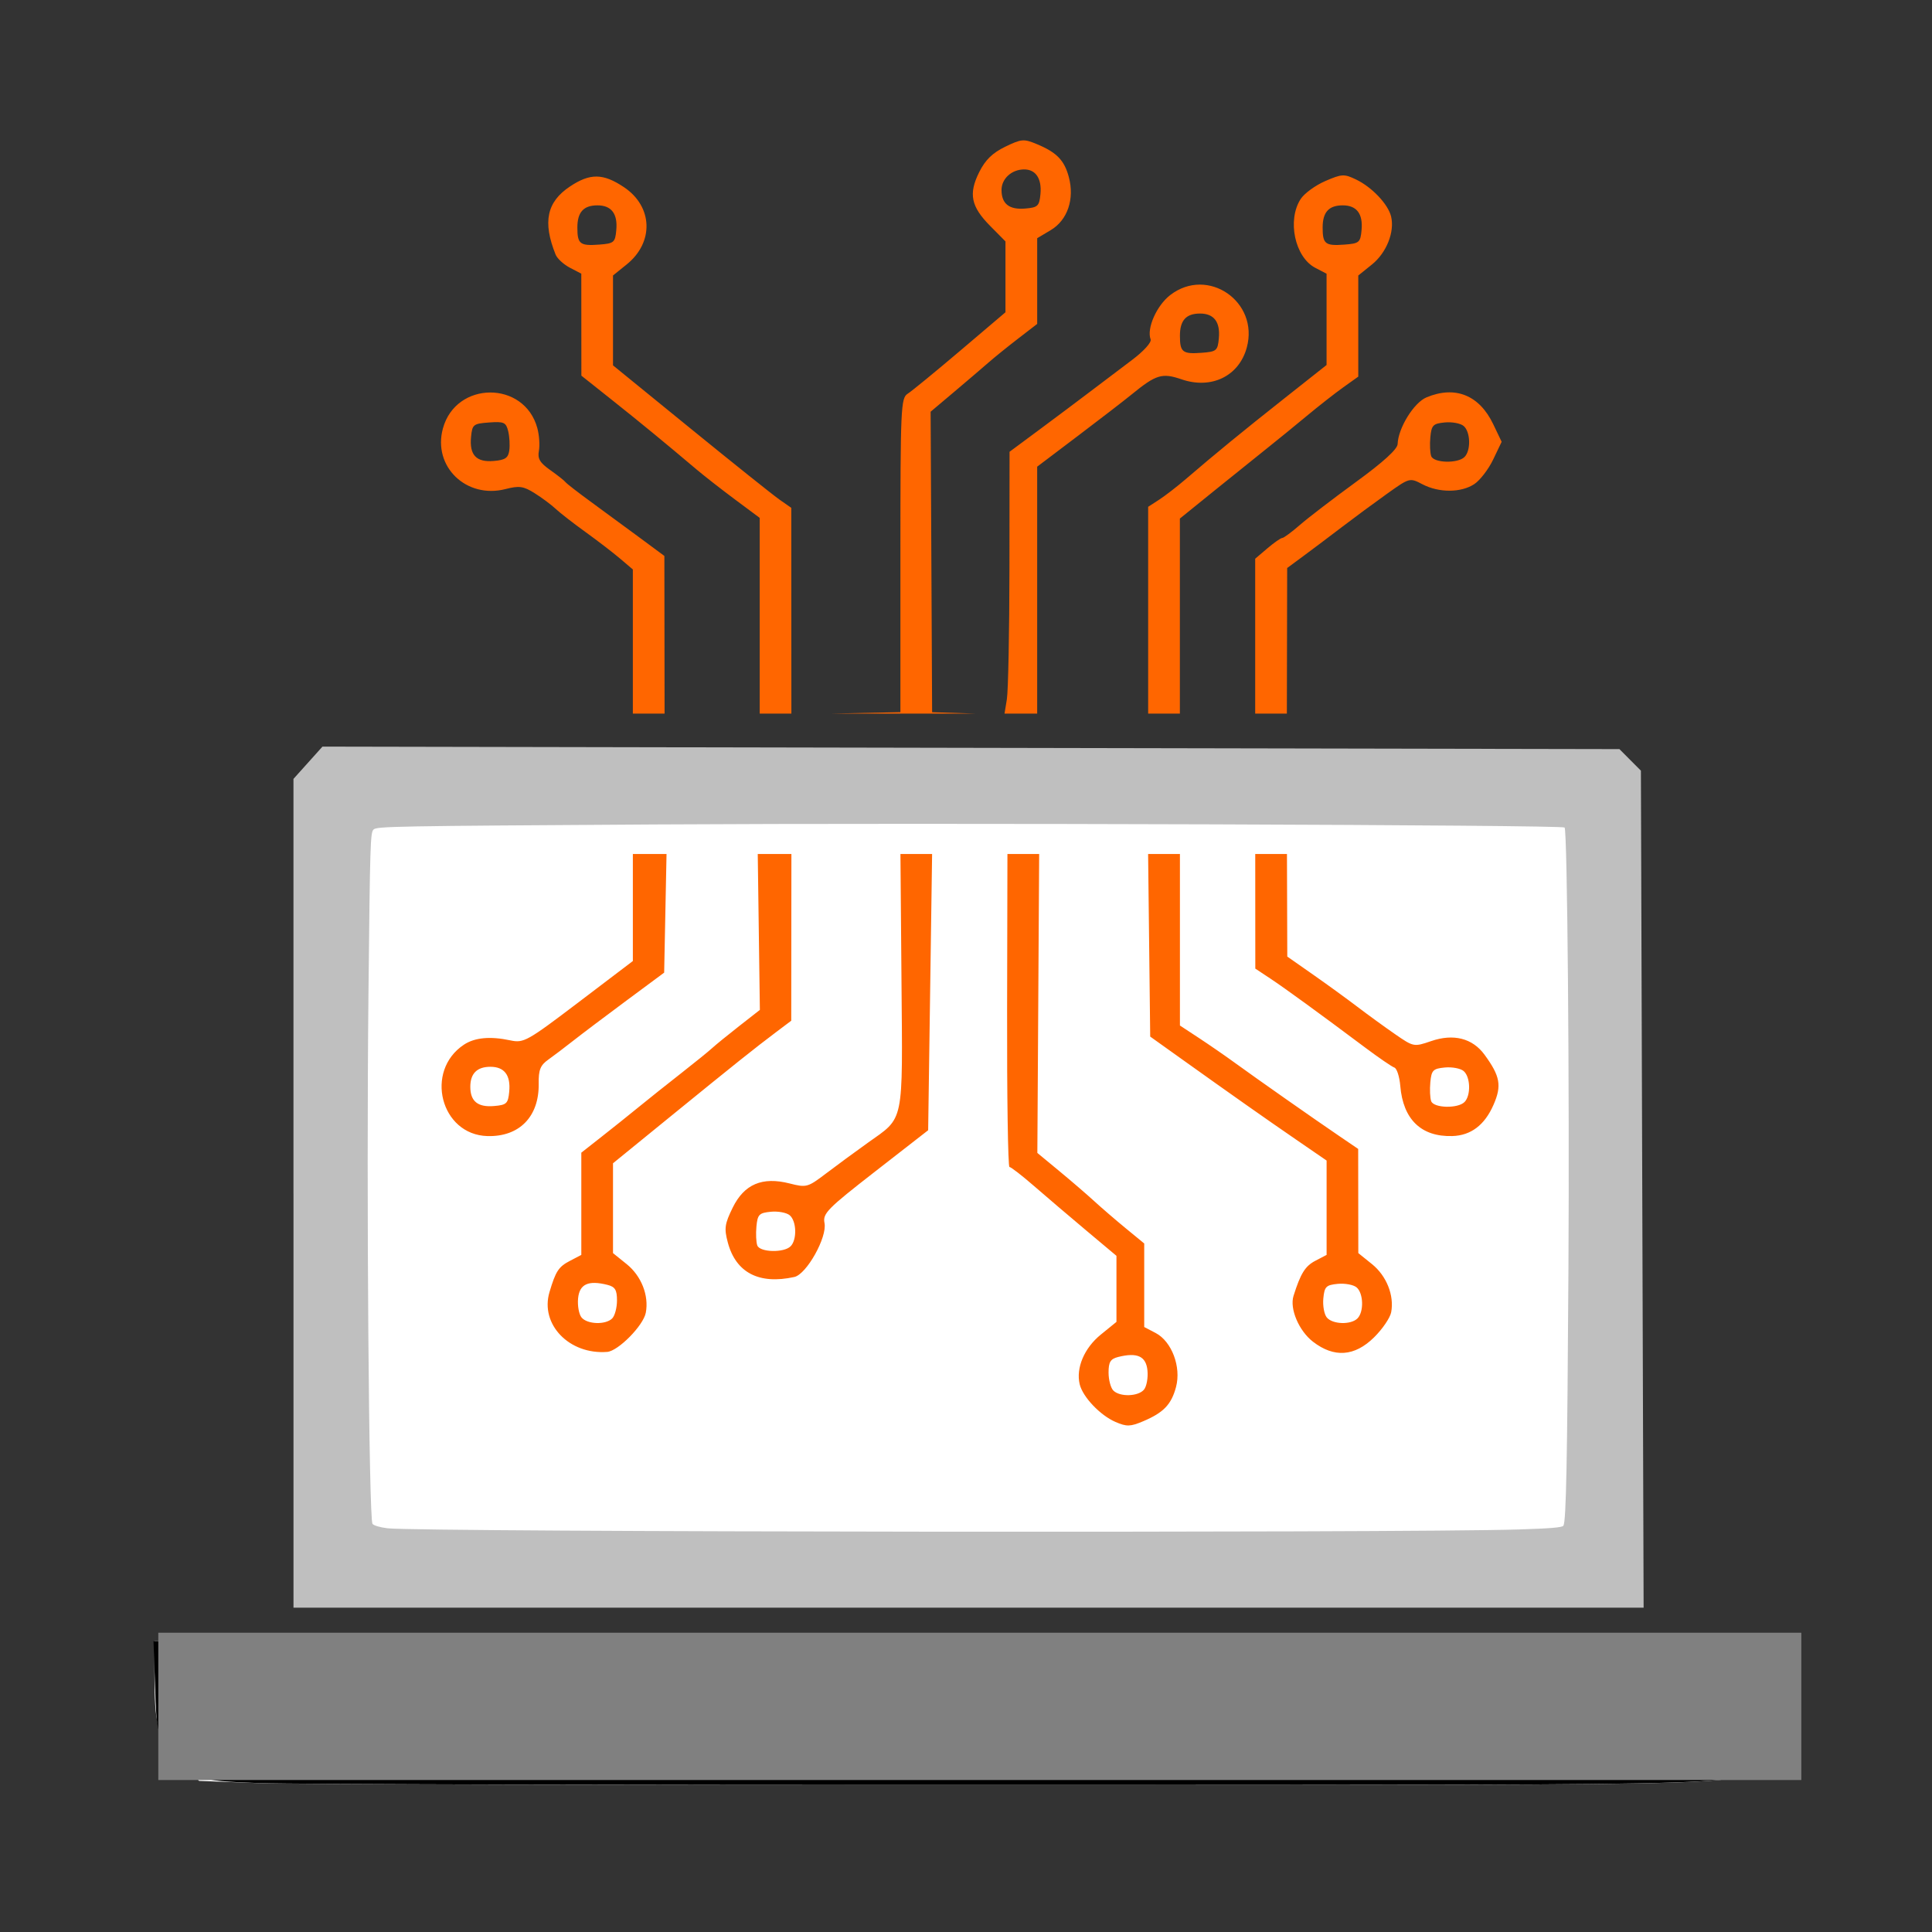 <?xml version="1.0" encoding="UTF-8" standalone="no"?>
<svg
   xmlns:dc="http://purl.org/dc/elements/1.1/"
   xmlns:cc="http://creativecommons.org/ns#"
   xmlns:rdf="http://www.w3.org/1999/02/22-rdf-syntax-ns#"
   xmlns:svg="http://www.w3.org/2000/svg"
   xmlns="http://www.w3.org/2000/svg"
   width="15mm"
   height="15mm"
   viewBox="0 0 53.15 53.15"
   id="svg6213"
   version="1.1">
  <rect x="0" y="0" width="53.15" height="53.15" fill="#333333" stroke="none"/>
  <defs
     id="defs6215">
    <clipPath
       clipPathUnits="userSpaceOnUse"
       id="clipPath8377-0-3-0">
      <rect
         style="fill:#000000;fill-opacity:1;stroke:none;stroke-width:1;stroke-linecap:butt;stroke-linejoin:round;stroke-miterlimit:0.3;stroke-dasharray:none;stroke-dashoffset:15;stroke-opacity:1"
         id="rect8379-1-6-4"
         width="78.556"
         height="38.552"
         x="647.314"
         y="677.59" />
    </clipPath>
    <clipPath
       clipPathUnits="userSpaceOnUse"
       id="clipPath8395-0-2-8">
      <rect
         style="fill:#000000;fill-opacity:1;stroke:none;stroke-width:1;stroke-linecap:butt;stroke-linejoin:round;stroke-miterlimit:0.3;stroke-dasharray:none;stroke-dashoffset:15;stroke-opacity:1"
         id="rect8397-2-1-5"
         width="64.635"
         height="34.851"
         x="654.813"
         y="724.34" />
    </clipPath>
  </defs>
  <rect
     y="21.459"
     x="9.236"
     height="21.498"
     width="34.875"
     id="rect3346"
     style="opacity:1;fill:#ffffff;fill-opacity:1;stroke:none;stroke-width:6.1;stroke-linejoin:miter;stroke-miterlimit:4;stroke-dasharray:none;stroke-opacity:1" />
  <g
     id="layer1"
     transform="translate(-290.146,-532.995)">
    <g
       id="g6841">
      <g
         transform="matrix(0.466,0,0,0.471,-3.146,215.324)"
         id="g8399-9-7">
        <path
           style="fill:#bfbfbf;fill-opacity:1;stroke:none;stroke-width:1;stroke-linecap:butt;stroke-linejoin:round;stroke-miterlimit:0.3;stroke-dasharray:none;stroke-dashoffset:15;stroke-opacity:1"
           d="m -239.405,1306.071 0,-24.204 0.856,-0.943 0.856,-0.943 38.283,0.073 38.283,0.073 0.634,0.63 0.634,0.63 0.08,24.444 0.08,24.444 -39.852,0 -39.853,0 0,-24.204 z m 72.334,19.635 c 1.868,-0.057 2.573,-0.116 2.637,-0.22 0.162,-0.262 0.23,-3.698 0.297,-14.99 0.065,-10.878 -0.065,-25.627 -0.227,-25.789 -0.155,-0.155 -37.178,-0.278 -53.666,-0.179 -15.568,0.094 -16.461,0.11 -16.65,0.299 -0.187,0.187 -0.206,0.806 -0.299,9.722 -0.122,11.668 0.025,30.573 0.24,30.832 0.082,0.099 0.452,0.205 0.894,0.257 1.899,0.222 59.831,0.281 66.774,0.068 z"
           id="path8358-0-4"
           transform="translate(886.112,-561.912)" />
        <path
           style="fill:#ff6600;fill-opacity:1;stroke:none;stroke-width:1;stroke-linecap:butt;stroke-linejoin:round;stroke-miterlimit:0.3;stroke-dasharray:none;stroke-dashoffset:15;stroke-opacity:1"
           d="m 642.38,780.532 c -1.369,-0.234 -2.166,-0.652 -3.514,-1.839 -1.663,-1.465 -2.129,-2.786 -2.265,-6.415 -0.153,-4.1 -0.364,-3.914 4.433,-3.914 l 3.708,0 0,-23.477 c 0,-25.368 -0.029,-24.748 1.236,-26.625 0.296,-0.439 1.008,-1.062 1.582,-1.383 l 1.044,-0.585 9.069,-0.071 9.069,-0.071 0,-4.215 0,-4.215 -0.746,-0.628 c -0.41,-0.346 -1.332,-1.046 -2.048,-1.557 -0.716,-0.51 -1.512,-1.123 -1.769,-1.361 -0.257,-0.238 -0.815,-0.648 -1.239,-0.911 -0.658,-0.408 -0.909,-0.443 -1.712,-0.239 -2.32,0.589 -4.313,-1.318 -3.699,-3.54 0.77,-2.787 4.805,-2.804 5.573,-0.024 0.113,0.409 0.155,1.006 0.094,1.327 -0.088,0.461 0.053,0.698 0.67,1.129 0.43,0.301 0.835,0.616 0.899,0.702 0.064,0.086 0.757,0.617 1.539,1.181 0.782,0.564 2.07,1.5 2.861,2.079 l 1.438,1.053 0.006,4.622 0.006,4.622 2.808,0 2.808,0 0,-5.734 0,-5.734 -1.453,-1.07 c -0.799,-0.588 -1.826,-1.382 -2.282,-1.763 -1.849,-1.548 -3.31,-2.736 -5.007,-4.07 l -1.786,-1.404 -0.002,-2.978 -0.002,-2.978 -0.674,-0.348 c -0.371,-0.192 -0.75,-0.537 -0.843,-0.767 -0.772,-1.902 -0.525,-3.069 0.839,-3.972 1.193,-0.79 1.963,-0.782 3.195,0.034 1.709,1.131 1.785,3.22 0.163,4.513 l -0.809,0.645 0,2.625 -10e-6,2.625 4.583,3.693 c 2.521,2.031 4.889,3.904 5.263,4.161 l 0.679,0.468 0.003,6.033 0.003,6.033 3.218,-0.065 3.218,-0.065 0,-9.166 c 0,-8.605 0.026,-9.182 0.425,-9.431 0.234,-0.146 1.629,-1.277 3.101,-2.513 l 2.676,-2.248 0,-2.07 0,-2.07 -0.902,-0.902 c -1.137,-1.137 -1.289,-1.875 -0.647,-3.146 0.359,-0.712 0.782,-1.12 1.533,-1.48 0.958,-0.46 1.099,-0.471 1.872,-0.152 1.171,0.483 1.622,0.943 1.885,1.923 0.346,1.284 -0.077,2.514 -1.065,3.097 l -0.803,0.474 0,2.503 0,2.503 -1.131,0.862 c -0.622,0.474 -1.406,1.101 -1.743,1.394 -0.337,0.292 -1.244,1.058 -2.015,1.702 l -1.402,1.17 0.044,8.776 0.044,8.776 2.133,0.067 2.133,0.067 0.146,-0.886 c 0.081,-0.487 0.149,-3.94 0.153,-7.673 l 0.006,-6.787 1.755,-1.287 c 0.965,-0.708 2.315,-1.708 2.999,-2.223 0.684,-0.515 1.794,-1.345 2.467,-1.845 0.7,-0.52 1.173,-1.038 1.107,-1.211 -0.244,-0.636 0.356,-1.976 1.158,-2.588 2.213,-1.688 5.26,0.383 4.518,3.071 -0.461,1.668 -2.09,2.45 -3.855,1.85 -1.144,-0.388 -1.5,-0.281 -2.941,0.884 -0.428,0.346 -1.858,1.437 -3.178,2.424 l -2.399,1.795 0,7.23 0,7.23 3.276,0 3.276,0 0,-6.058 0,-6.058 0.644,-0.413 c 0.354,-0.227 1.065,-0.771 1.58,-1.208 1.769,-1.503 3.328,-2.766 5.816,-4.712 l 2.492,-1.95 0,-2.666 0,-2.666 -0.669,-0.346 c -1.205,-0.623 -1.668,-2.783 -0.86,-4.016 0.214,-0.327 0.866,-0.798 1.449,-1.048 0.98,-0.42 1.117,-0.427 1.824,-0.091 0.936,0.444 1.894,1.446 2.066,2.16 0.218,0.903 -0.272,2.117 -1.129,2.801 l -0.809,0.645 -10e-6,2.953 -10e-6,2.953 -0.878,0.619 c -0.483,0.341 -1.457,1.095 -2.165,1.678 -0.708,0.582 -1.718,1.397 -2.245,1.811 -0.527,0.414 -1.922,1.524 -3.101,2.467 l -2.143,1.715 0,5.716 0,5.716 2.223,0 2.223,0 0,-4.543 0,-4.543 0.72,-0.606 c 0.396,-0.333 0.791,-0.606 0.878,-0.606 0.087,-1e-4 0.556,-0.342 1.042,-0.761 0.486,-0.418 1.98,-1.55 3.319,-2.516 1.6,-1.153 2.44,-1.91 2.45,-2.208 0.032,-0.936 0.958,-2.419 1.703,-2.727 1.691,-0.7 3.117,-0.135 3.938,1.561 l 0.5,1.034 -0.5,1.034 c -0.275,0.569 -0.777,1.215 -1.114,1.436 -0.778,0.51 -2.087,0.515 -3.06,0.012 -0.754,-0.39 -0.756,-0.389 -2.098,0.557 -0.739,0.521 -1.933,1.393 -2.655,1.938 -0.721,0.545 -1.744,1.307 -2.273,1.693 l -0.962,0.702 -0.009,4.259 -0.009,4.259 9.654,0.07 9.654,0.07 1.105,0.65 c 0.717,0.421 1.334,1.038 1.755,1.755 l 0.65,1.105 0.064,24.28 0.064,24.28 3.851,0 3.851,0 0.39,0.595 c 0.579,0.884 0.345,5.895 -0.348,7.463 -0.589,1.332 -2.332,3.055 -3.776,3.734 l -1.053,0.495 -43.88,0.033 c -24.134,0.018 -44.364,-0.05 -44.956,-0.151 z m 89.538,-2.081 c 2.164,-1.002 2.925,-2.529 2.925,-5.868 l 0,-2.348 -16.948,0 -16.948,0 -0.163,0.74 c -0.093,0.424 -0.636,1.213 -1.271,1.848 -1.611,1.611 -2.027,1.664 -12.57,1.578 -8.675,-0.07 -8.873,-0.082 -9.937,-0.606 -1.128,-0.556 -2.161,-1.793 -2.435,-2.917 l -0.157,-0.644 -17.995,0 -17.995,0 0,2.283 c 0,1.256 0.104,2.645 0.231,3.088 0.271,0.945 1.695,2.506 2.695,2.955 0.58,0.26 8.416,0.316 45.167,0.319 42.792,0.004 44.5,-0.012 45.401,-0.429 z m -34.294,-6.258 c 0.699,-0.413 1.496,-1.563 1.251,-1.808 -0.194,-0.194 -22.179,-0.197 -22.373,-0.003 -0.223,0.223 0.466,1.415 1.056,1.828 0.452,0.316 1.787,0.365 9.97,0.365 8.326,0 9.525,-0.045 10.096,-0.383 l 0,-10e-6 z m 28.739,-28.28 -0.062,-24.451 -0.649,-0.649 -0.649,-0.649 -38.292,-0.061 -38.292,-0.061 -0.902,0.948 -0.902,0.948 0,24.212 0,24.212 39.905,0 39.905,0 -0.062,-24.451 z m -66.915,-43.148 c 0.043,-0.303 0.013,-0.809 -0.066,-1.125 -0.129,-0.512 -0.251,-0.567 -1.131,-0.503 -0.929,0.067 -0.991,0.117 -1.061,0.847 -0.102,1.058 0.31,1.487 1.342,1.401 0.678,-0.057 0.854,-0.176 0.917,-0.621 z m 56.393,0.387 c 0.386,-0.386 0.353,-1.474 -0.055,-1.813 -0.185,-0.153 -0.685,-0.245 -1.112,-0.204 -0.691,0.066 -0.784,0.16 -0.851,0.857 -0.041,0.431 -0.018,0.931 0.051,1.112 0.155,0.405 1.575,0.439 1.966,0.048 z m -14.505,-6.931 c 0.092,-0.955 -0.286,-1.447 -1.109,-1.447 -0.824,0 -1.188,0.397 -1.188,1.295 0,0.962 0.153,1.081 1.279,0.998 0.882,-0.065 0.95,-0.121 1.019,-0.845 z m -35.572,-6.319 c 0.092,-0.955 -0.286,-1.447 -1.109,-1.447 -0.824,0 -1.188,0.397 -1.188,1.295 0,0.962 0.153,1.081 1.279,0.998 0.882,-0.065 0.95,-0.121 1.019,-0.845 z m 43.997,0 c 0.092,-0.955 -0.286,-1.447 -1.109,-1.447 -0.824,0 -1.188,0.397 -1.188,1.295 0,0.962 0.153,1.081 1.279,0.998 0.882,-0.065 0.95,-0.121 1.019,-0.845 z m -18.956,-2.106 c 0.087,-0.909 -0.282,-1.45 -0.981,-1.44 -0.729,0.011 -1.317,0.547 -1.317,1.2 0,0.812 0.457,1.165 1.403,1.085 0.741,-0.062 0.827,-0.144 0.895,-0.845 z"
           id="path8310-7-3"
           clip-path="url(#clipPath8377-0-3-0)" />
        <path
           style="fill:#ff6600;fill-opacity:1;stroke:none;stroke-width:1;stroke-linecap:butt;stroke-linejoin:round;stroke-miterlimit:0.3;stroke-dasharray:none;stroke-dashoffset:15;stroke-opacity:1"
           d="m 651.43,763.549 c -0.329,-0.329 -0.368,-2.496 -0.368,-20.344 0,-17.848 0.039,-20.015 0.368,-20.344 0.331,-0.331 3.844,-0.368 35.174,-0.368 26.76,0 34.871,0.065 35.087,0.281 0.407,0.407 0.407,40.454 0,40.861 -0.216,0.216 -8.328,0.281 -35.087,0.281 -31.33,0 -34.843,-0.037 -35.174,-0.368 z m 68.787,-20.344 0,-18.956 -7.43,-0.062 -7.43,-0.062 0.01,3.104 0.01,3.104 1.521,1.053 c 0.837,0.579 2.017,1.427 2.623,1.884 0.606,0.457 1.601,1.172 2.212,1.59 1.102,0.753 1.117,0.756 2.139,0.409 1.319,-0.448 2.438,-0.166 3.147,0.793 0.928,1.256 1.029,1.809 0.532,2.931 -0.523,1.183 -1.336,1.792 -2.434,1.823 -1.832,0.052 -2.903,-0.969 -3.069,-2.927 -0.046,-0.541 -0.203,-1.024 -0.349,-1.073 -0.146,-0.049 -0.922,-0.574 -1.724,-1.168 -2.733,-2.024 -4.733,-3.463 -5.61,-4.038 l -0.876,-0.574 -0.002,-3.452 -0.002,-3.452 -2.223,0 -2.223,0 0,5.114 0,5.114 1.112,0.722 c 0.611,0.397 1.586,1.063 2.165,1.48 1.257,0.905 4.592,3.219 6.139,4.26 l 1.107,0.746 0.004,3.042 0.004,3.042 0.809,0.645 c 0.858,0.685 1.319,1.829 1.131,2.811 -0.062,0.324 -0.516,0.983 -1.01,1.465 -1.147,1.12 -2.36,1.206 -3.606,0.255 -0.832,-0.635 -1.388,-1.929 -1.149,-2.678 0.417,-1.308 0.687,-1.738 1.284,-2.047 l 0.669,-0.346 0,-2.755 0,-2.755 -1.814,-1.233 c -1.838,-1.249 -3.664,-2.521 -6.845,-4.768 l -1.755,-1.24 -0.063,-5.443 -0.063,-5.443 -3.214,0.065 -3.214,0.065 -0.054,8.776 -0.054,8.776 1.288,1.053 c 0.709,0.579 1.636,1.369 2.061,1.755 0.425,0.386 1.265,1.102 1.866,1.591 l 1.094,0.889 0,2.44 0,2.44 0.673,0.348 c 0.952,0.492 1.52,1.981 1.205,3.154 -0.276,1.025 -0.737,1.499 -1.945,2.004 -0.754,0.315 -0.97,0.32 -1.63,0.038 -0.904,-0.387 -1.933,-1.46 -2.113,-2.202 -0.229,-0.95 0.271,-2.115 1.245,-2.898 l 0.926,-0.744 0,-1.929 0,-1.929 -1.787,-1.483 c -0.983,-0.816 -2.368,-1.984 -3.079,-2.595 -0.711,-0.611 -1.364,-1.112 -1.451,-1.112 -0.087,0 -0.15,-4.133 -0.139,-9.186 l 0.02,-9.186 -2.223,0 -2.223,0 -0.117,8.113 -0.117,8.113 -3.121,2.403 c -2.842,2.188 -3.11,2.458 -2.998,3.02 0.165,0.827 -1.059,2.99 -1.781,3.148 -2.082,0.454 -3.452,-0.25 -3.928,-2.017 -0.221,-0.82 -0.184,-1.079 0.288,-2.031 0.682,-1.374 1.745,-1.821 3.36,-1.415 0.995,0.251 1.07,0.23 2.149,-0.581 0.615,-0.462 1.723,-1.268 2.464,-1.791 2.177,-1.536 2.062,-0.992 1.992,-9.497 l -0.062,-7.466 -3.218,-0.065 -3.218,-0.065 -0.005,4.98 -0.005,4.98 -0.873,0.65 c -1.292,0.962 -2.431,1.862 -6.224,4.917 l -3.425,2.759 1e-5,2.624 0,2.624 0.809,0.645 c 0.866,0.691 1.319,1.831 1.127,2.836 -0.143,0.749 -1.627,2.239 -2.279,2.289 -2.239,0.172 -3.974,-1.607 -3.407,-3.493 0.368,-1.223 0.536,-1.478 1.205,-1.824 l 0.674,-0.348 0,-2.986 0,-2.986 1.194,-0.928 c 0.657,-0.51 1.65,-1.296 2.207,-1.747 0.557,-0.451 1.679,-1.334 2.492,-1.964 0.813,-0.63 1.636,-1.29 1.829,-1.467 0.193,-0.177 0.906,-0.752 1.585,-1.278 l 1.234,-0.955 -0.063,-4.598 -0.063,-4.598 -2.691,0 -2.691,0 -0.071,3.51 -0.071,3.51 -2.234,1.638 c -1.229,0.901 -2.639,1.954 -3.135,2.34 -0.495,0.386 -1.16,0.884 -1.477,1.107 -0.465,0.326 -0.574,0.598 -0.561,1.404 0.029,1.924 -1.146,3.11 -3.029,3.057 -2.759,-0.078 -3.725,-3.804 -1.385,-5.338 0.639,-0.418 1.551,-0.503 2.735,-0.253 0.797,0.168 0.985,0.064 4.037,-2.228 l 3.201,-2.405 0,-3.23 0,-3.23 -6.904,0 -6.904,0 0,18.917 c 0,10.404 0.071,18.988 0.157,19.074 0.086,0.086 15.225,0.13 33.641,0.098 l 33.485,-0.059 0,-18.956 z m -23.298,12.419 c 0.153,-0.185 0.245,-0.685 0.204,-1.112 -0.08,-0.837 -0.603,-1.075 -1.736,-0.791 -0.45,0.113 -0.561,0.294 -0.561,0.909 0,0.422 0.126,0.894 0.281,1.049 0.386,0.386 1.474,0.353 1.813,-0.055 z m -31.394,-4.158 c 0.154,-0.154 0.281,-0.626 0.281,-1.049 0,-0.615 -0.112,-0.796 -0.561,-0.909 -1.133,-0.284 -1.656,-0.046 -1.736,0.791 -0.041,0.427 0.051,0.927 0.204,1.112 0.339,0.408 1.427,0.441 1.813,0.055 z m 43.997,0 c 0.386,-0.386 0.353,-1.474 -0.055,-1.813 -0.185,-0.153 -0.685,-0.245 -1.112,-0.204 -0.689,0.066 -0.784,0.161 -0.85,0.85 -0.041,0.427 0.051,0.927 0.204,1.112 0.339,0.408 1.427,0.441 1.813,0.055 z m -33.466,-4.212 c 0.386,-0.386 0.353,-1.474 -0.055,-1.813 -0.185,-0.153 -0.685,-0.245 -1.112,-0.204 -0.691,0.066 -0.784,0.16 -0.851,0.857 -0.041,0.431 -0.018,0.931 0.051,1.112 0.155,0.405 1.575,0.439 1.966,0.048 z m -16.612,-9.037 c 0.092,-0.955 -0.286,-1.447 -1.109,-1.447 -0.791,0 -1.188,0.392 -1.188,1.17 0,0.848 0.444,1.203 1.403,1.122 0.741,-0.062 0.827,-0.144 0.895,-0.845 z m 56.396,0.612 c 0.386,-0.386 0.353,-1.474 -0.055,-1.813 -0.185,-0.153 -0.685,-0.245 -1.112,-0.204 -0.691,0.066 -0.784,0.16 -0.851,0.857 -0.041,0.431 -0.018,0.931 0.051,1.112 0.155,0.405 1.575,0.439 1.966,0.048 z"
           id="path8312-2-0"
           clip-path="url(#clipPath8395-0-2-8)" />
        <path
           style="fill:#ffffff;fill-opacity:1;stroke:none;stroke-width:1;stroke-linecap:butt;stroke-linejoin:round;stroke-miterlimit:0.3;stroke-dasharray:none;stroke-dashoffset:15;stroke-opacity:1"
           d="m 644.678,778.609 -3.544,-0.129 -1.171,-1.259 c -1.309,-1.407 -1.463,-1.946 -1.463,-5.142 l 0,-1.757 17.844,0 17.844,0 0.653,1.276 c 0.425,0.83 0.983,1.508 1.596,1.94 0.936,0.658 0.98,0.665 5.249,0.865 2.368,0.111 6.769,0.158 9.781,0.104 4.554,-0.081 5.636,-0.164 6.427,-0.49 1.062,-0.438 2.892,-2.321 3.001,-3.088 l 0.07,-0.495 16.963,-0.057 16.963,-0.057 -0.131,2.322 c -0.143,2.521 -0.501,3.675 -1.456,4.693 -1.389,1.479 2.131,1.368 -43.624,1.386 -22.801,0.01 -43.052,-0.041 -45.001,-0.112 z"
           id="path8343-7-9" />
        <path
           style="fill:#000000;fill-opacity:1;stroke:none;stroke-width:1;stroke-linecap:butt;stroke-linejoin:round;stroke-miterlimit:0.3;stroke-dasharray:none;stroke-dashoffset:15;stroke-opacity:1"
           d="m -241.355,1340.521 c -3.883,-0.144 -3.982,-0.181 -5.367,-1.985 -0.744,-0.969 -0.758,-1.028 -0.851,-3.643 l -0.095,-2.658 17.912,0 17.912,0 0.23,0.615 c 0.421,1.123 1.318,2.205 2.269,2.74 0.847,0.476 1.351,0.548 5.081,0.727 4.908,0.236 14.529,0.069 15.678,-0.272 1.112,-0.33 2.752,-1.829 3.186,-2.913 l 0.359,-0.898 16.909,0 16.909,0 -0.134,2.291 c -0.154,2.65 -0.465,3.7 -1.384,4.673 -1.447,1.534 2.168,1.415 -43.694,1.433 -22.801,0.01 -43.016,-0.041 -44.921,-0.112 z"
           id="path8356-2-6"
           transform="translate(886.112,-561.912)" />
      </g>
      <rect
         y="577.912"
         x="294.501"
         height="4.052"
         width="45.2"
         id="rect6833"
         style="opacity:1;fill:#808080;fill-opacity:1;stroke:none;stroke-width:2.1;stroke-linecap:butt;stroke-linejoin:miter;stroke-miterlimit:2.32;stroke-dasharray:none;stroke-dashoffset:15;stroke-opacity:1" />
    </g>
  </g>
</svg>
